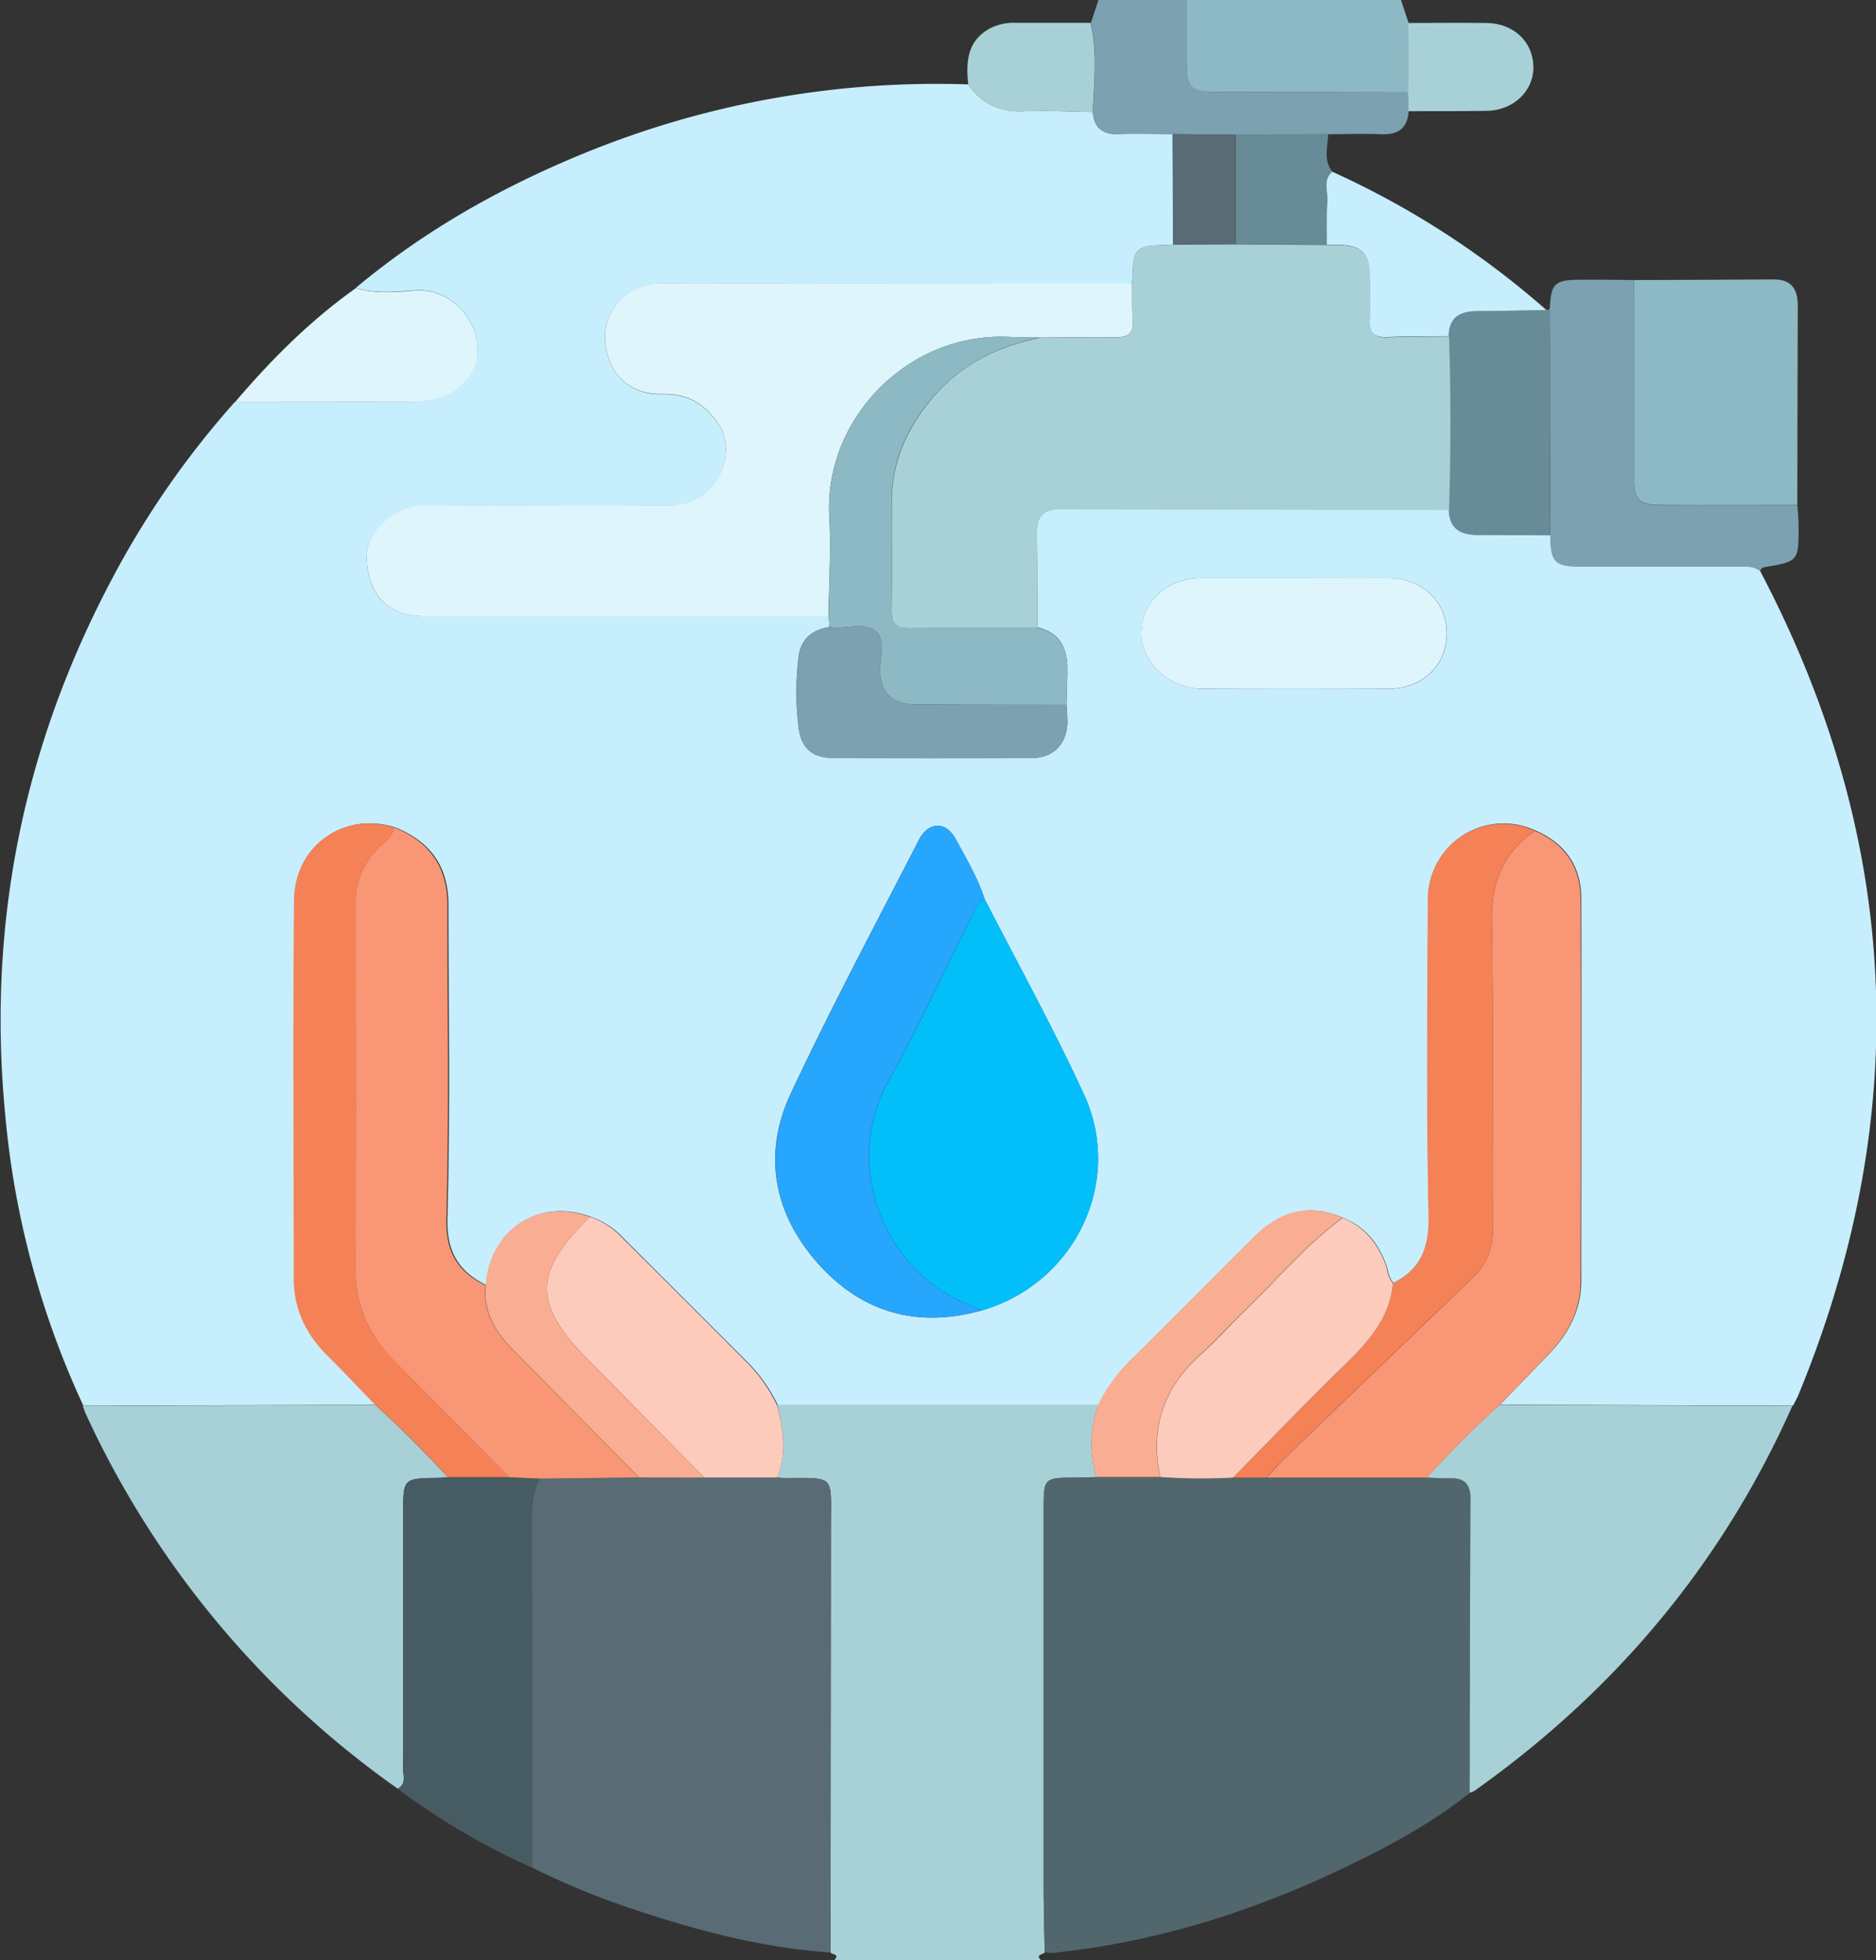 <svg id="Calque_1" data-name="Calque 1" xmlns="http://www.w3.org/2000/svg" viewBox="0 0 490 511.81"><rect x="0" y="0" width="490" height="511.81" fill="#333333" stroke="none"/><defs><style>.cls-1{fill:#a7d1d6;}.cls-2{fill:#7ca1b0;}.cls-3{fill:#8db9c4;}.cls-4{fill:#c7eefd;}.cls-5{fill:#596b75;}.cls-6{fill:#475b62;}.cls-7{fill:#def5fc;}.cls-8{fill:#52666e;}.cls-9{fill:#678c97;}.cls-10{fill:#fccbbc;}.cls-11{fill:#f9ad92;}.cls-12{fill:#f89675;}.cls-13{fill:#02bff9;}.cls-14{fill:#27a6fd;}.cls-15{fill:#f58157;}</style></defs><path class="cls-1" d="M529.94,1023.87c-.38.64-2.5.48-1,2H475c1.51-1.58-.58-1.37-1-2q.06-55.59.11-111.2c0-13.81,1.33-12.63-12.55-12.67-.49,0-1-.1-1.48-.15,2.55-6.3,1.66-12.59,0-18.88l83.81,0a31.09,31.09,0,0,0-.47,18.82c-1.83,0-3.65.13-5.48.13-8.2,0-8.26.08-8.27,8.39q0,48.83,0,97.65C529.67,1011.93,529.85,1017.9,529.94,1023.87Z" transform="translate(-257.08 -514.1)"/><path class="cls-2" d="M625,543.15c-.29,4.53-2.8,6.18-7.2,6-4.58-.21-9.18,0-13.78,0l-24.16.13-16.44-.14c-4.63,0-9.27-.17-13.9,0-4.25.2-6.61-1.49-7-5.79.32-7.76,1.22-15.53-.52-23.25l2-6h23q0,8,0,15.93c0,7,1,8,8,8.05q24.9.07,49.79.11C624.85,539.84,624.9,541.49,625,543.15Z" transform="translate(-257.08 -514.1)"/><path class="cls-3" d="M624.79,538.19q-24.88-.06-49.79-.11c-7.07,0-8-1-8-8.05q0-8,0-15.93h56l2,6Z" transform="translate(-257.08 -514.1)"/><path class="cls-4" d="M542.5,543.34c.37,4.3,2.73,6,7,5.79,4.63-.21,9.27,0,13.9,0L563.5,578l-3.49.12c-5.87.23-6.88,1.24-7.09,7.08,0,1-.12,2-.18,3l-122.41-.06a15.14,15.14,0,0,0-10.19,3.43c-4.79,4.07-6.27,10.2-4,16.33,2.12,5.79,7.05,9.33,14,9.14,6.79-.18,11.5,2.89,14.88,8.29,4.79,7.63-1,21-13.39,20.84-21.15-.2-42.3.06-63.45-.11-7.07-.06-16,6.16-15.3,14.9S358.64,675,368.08,675q52.71,0,105.43,0c.08.94.17,1.89.25,2.83-4.66.7-7.6,3.25-8.12,8a75.19,75.19,0,0,0,.05,18.36c.75,5.38,3.65,7.78,9.16,7.8q25.89.11,51.77,0c5.48,0,8.92-3.46,9.24-8.93a48.69,48.69,0,0,0-.23-5c.07-3.26.25-6.53.21-9.79-.07-5.31-2.25-9.14-7.81-10.35,0-8.3,0-16.6-.11-24.91-.06-4.15,1.75-6.07,6-6.06q50.82.15,101.63.2c.14,4.88,3,6.61,7.49,6.57,6.32,0,12.63.05,19,.09.12,7,1.19,8.15,8.08,8.15q20.44,0,40.89,0c2,0,4-.25,5.73,1.07q55.29,105.1,10.2,215c-.43,1.06-1,2.06-1.54,3.09l-76.51-.27q6.41-6.61,12.81-13.23c5.13-5.35,8.39-11.58,8.4-19.13,0-33.24.11-66.49,0-99.73,0-8.38-4.16-14.49-12-17.82a19.71,19.71,0,0,0-28,18.11c-.1,27.45-.39,54.9.2,82.34.17,8.28-1.9,14-9.24,17.7-1.32-1.41-1.37-3.33-2-5-2.08-5.53-5.57-9.73-11.11-12-8.63-3.69-16-2.14-23.47,5.25-10.4,10.26-20.63,20.7-31,30.94a44.47,44.47,0,0,0-9.44,12.7l-83.81,0a40.46,40.46,0,0,0-7.69-11q-16.25-16.25-32.5-32.48a21.13,21.13,0,0,0-8.66-5.7c-13.53-5-26.35,3.42-27.24,17.89-7.28-3.63-10.45-8.72-10.2-17.62.75-27.25.3-54.54.26-81.81,0-9.88-4.71-16.51-14-20.15-13.26-4.16-26,4.78-26.15,19-.27,33-.09,65.93-.07,98.9,0,7.91,3.21,14.46,8.77,20,4.23,4.22,8.33,8.57,12.49,12.87l-76.39.24a228.27,228.27,0,0,1-20.41-76q-7-72.81,26.84-137.85A232.51,232.51,0,0,1,318.47,619c15.83,0,31.65.05,47.48,0,8.87,0,16-6.17,15.9-13.94s-7.37-15.72-16-15.18c-5.23.33-10.62,1-15.84-.62,18.64-15.56,39.6-27.18,62.07-36.12a242.9,242.9,0,0,1,97.9-17c3.51,5.1,8.27,7.26,14.52,7C530.51,542.89,536.51,543.26,542.5,543.34ZM513.37,856.29c24.3-6.93,37.35-33.47,26.85-56.38-8-17.37-17.26-34.12-26-51.15-1.81-5.57-4.83-10.57-7.57-15.67-2.49-4.61-7.09-4.49-9.55.3-11.3,22-23,43.86-33.48,66.26-7.47,15.93-4.4,31.45,7.23,44.47C482.25,856.85,496.72,860.91,513.37,856.29ZM595.05,665c-8,0-16,0-23.93,0-9.19,0-15.79,6-15.9,14.38-.11,7.71,7.21,14.52,16,14.57q24.2.13,48.38,0c9,0,15.23-5.94,15.37-14.25.14-8.47-6.24-14.6-15.44-14.69C611.35,665,603.2,665,595.05,665Z" transform="translate(-257.08 -514.1)"/><path class="cls-5" d="M460.09,899.88c.49,0,1,.14,1.48.15,13.88,0,12.55-1.14,12.55,12.67q0,55.6-.11,111.2c-18.16-1.22-35.56-5.91-52.7-11.7a201.06,201.06,0,0,1-25.23-10.47q0-46.2-.05-92.41a18.64,18.64,0,0,1,2-9.15l26-.3h36.06Z" transform="translate(-257.08 -514.1)"/><path class="cls-1" d="M278.68,881.16l76.39-.24c6.67,5.94,12.91,12.32,19,18.89-.83.06-1.65.15-2.48.16-9.17.15-9.18.15-9.18,9.12q0,33.35-.05,66.7c0,1.81,1,4.07-1.38,5.35a244.66,244.66,0,0,1-81.39-97.65C279.21,882.74,279,881.94,278.68,881.16Z" transform="translate(-257.08 -514.1)"/><path class="cls-6" d="M360.94,981.14c2.35-1.28,1.38-3.54,1.38-5.35q.1-33.36.05-66.7c0-9,0-9,9.18-9.12.83,0,1.65-.1,2.48-.16l16,0,8,.38a18.64,18.64,0,0,0-2,9.15q.08,46.2.05,92.41A182.81,182.81,0,0,1,360.94,981.14Z" transform="translate(-257.08 -514.1)"/><path class="cls-7" d="M350.05,589.31c5.22,1.62,10.61,1,15.84.62,8.59-.54,15.84,7.33,16,15.18s-7,13.92-15.9,13.94c-15.83,0-31.65,0-47.48,0C327.9,608,338.14,597.75,350.05,589.31Z" transform="translate(-257.08 -514.1)"/><path class="cls-1" d="M542.5,543.34c-6-.08-12-.45-18-.18-6.25.28-11-1.88-14.52-7-.62-5.88-.32-11.41,5.73-14.68a13.52,13.52,0,0,1,6.75-1.42c6.49,0,13,0,19.48,0C543.72,527.81,542.82,535.58,542.5,543.34Z" transform="translate(-257.08 -514.1)"/><path class="cls-8" d="M529.94,1023.87c-.09-6-.27-11.94-.27-17.91q0-48.83,0-97.65c0-8.31.07-8.36,8.27-8.39,1.83,0,3.65-.09,5.47-.13l16.73,0a151.36,151.36,0,0,0,19,.15h50.59c2,.07,4,.24,6,.18,3.71-.12,5.45,1.38,5.43,5.3-.14,25.6-.16,51.21-.22,76.82-10.31,8.26-21.92,14.37-33.77,20-23.89,11.32-48.85,19.08-75.25,21.78A14.66,14.66,0,0,1,529.94,1023.87Z" transform="translate(-257.08 -514.1)"/><path class="cls-1" d="M640.94,982.2c.06-25.61.08-51.22.22-76.82,0-3.92-1.72-5.42-5.43-5.3-2,.06-4-.11-6-.18,6.07-6.61,12.36-13,19-19l76.51.27c-18.33,41.2-46.29,74.46-83,100.49A6.19,6.19,0,0,1,640.94,982.2Z" transform="translate(-257.08 -514.1)"/><path class="cls-3" d="M683.94,587.22c12.15-.05,24.29-.07,36.43-.16,4.86,0,6.3,2.74,6.28,7q-.09,25.95-.12,51.9c-11.64,0-23.28.07-34.92,0-6.57,0-7.69-1.13-7.7-7.42Q683.9,612.92,683.94,587.22Z" transform="translate(-257.08 -514.1)"/><path class="cls-2" d="M683.94,587.22q0,25.69,0,51.39c0,6.29,1.13,7.4,7.7,7.42,11.64,0,23.28,0,34.92,0,.11,1.79.3,3.58.31,5.36,0,9.32,0,9.31-9.19,10.85-.37.06-.66.6-1,.91-1.73-1.32-3.76-1.07-5.73-1.07q-20.45,0-40.89,0c-6.89,0-8-1.1-8.08-8.15q-.08-29.5-.13-59c.33-6.94,1.23-7.81,8.26-7.79C674.71,587.09,679.33,587.17,683.94,587.22Z" transform="translate(-257.08 -514.1)"/><path class="cls-9" d="M661.83,594.87q.06,29.5.13,59c-6.32,0-12.63-.14-19-.09-4.54,0-7.35-1.69-7.49-6.57q.72-22.66,0-45.34c0-5,3.1-6.51,7.53-6.54,6-.05,12-.18,18-.28A3.16,3.16,0,0,1,661.83,594.87Z" transform="translate(-257.08 -514.1)"/><path class="cls-4" d="M661,595.06c-6,.1-12,.23-18,.28-4.43,0-7.5,1.51-7.53,6.54-5.32.06-10.65,0-16,.23-3.39.15-4.88-1-4.69-4.56.21-4,.12-8,0-12-.14-5.25-2.1-7.22-7.23-7.48-1.33-.07-2.66-.05-4-.07,0-3.76-.13-7.53.15-11.27.2-2.62-1.28-5.58,1.27-7.83A225.1,225.1,0,0,1,661,595.06Z" transform="translate(-257.08 -514.1)"/><path class="cls-9" d="M605.07,558.92c-2.55,2.25-1.07,5.21-1.27,7.83-.28,3.74-.12,7.51-.15,11.27l-23.78-.17q0-14.31,0-28.62L604,549.1C603.9,552.42,602.64,555.87,605.07,558.92Z" transform="translate(-257.08 -514.1)"/><path class="cls-1" d="M624.79,538.19l.15-18.09c6.82,0,13.64-.09,20.45,0,7,.11,12,4.82,12.2,11.21s-5,11.6-12.19,11.73c-6.81.12-13.63.07-20.44.09C624.9,541.49,624.85,539.84,624.79,538.19Z" transform="translate(-257.08 -514.1)"/><path class="cls-10" d="M460.09,899.88H441c-9.89-10-19.75-20.09-29.69-30.07-15.1-15.17-15.15-23.27-.13-38a21.13,21.13,0,0,1,8.66,5.7q16.28,16.22,32.5,32.48a40.46,40.46,0,0,1,7.69,11C461.75,887.29,462.64,893.58,460.09,899.88Z" transform="translate(-257.08 -514.1)"/><path class="cls-11" d="M560.12,899.75l-16.73,0a31.17,31.17,0,0,1,.48-18.82,44.47,44.47,0,0,1,9.44-12.7c10.41-10.24,20.64-20.68,31-30.94,7.47-7.39,14.84-8.94,23.47-5.25-9.5,6.83-16.89,15.91-25.28,23.91-4.09,3.9-7.84,8.16-12,11.93C560.86,876.58,557.39,887.12,560.12,899.75Z" transform="translate(-257.08 -514.1)"/><path class="cls-5" d="M579.82,549.23q0,14.31,0,28.62l-16.37.1-.12-28.86Z" transform="translate(-257.08 -514.1)"/><path class="cls-1" d="M563.5,578l16.38-.1,23.77.17c1.33,0,2.66,0,4,.07,5.13.26,7.09,2.23,7.23,7.48.11,4,.2,8,0,12-.19,3.55,1.3,4.71,4.69,4.56,5.32-.23,10.65-.17,16-.23q.72,22.68,0,45.34-50.82-.08-101.63-.2c-4.22,0-6,1.91-6,6.06.11,8.31.08,16.61.11,24.91-11.14,0-22.29-.06-33.43.09-3.42,0-4.74-1.1-4.68-4.6.17-9.65,0-19.29.08-28.94.07-10.47,4.29-19.27,11-27.06,7.4-8.53,16.92-13.1,27.79-15.27,6.65-.05,13.29-.19,19.94-.11,2.91,0,4.34-.92,4.17-4-.18-3.32-.13-6.64-.19-10,.06-1,.15-2,.18-3,.21-5.84,1.22-6.85,7.09-7.08Z" transform="translate(-257.08 -514.1)"/><path class="cls-7" d="M552.74,588.13c.06,3.33,0,6.65.19,10,.17,3.08-1.26,4-4.17,4-6.65-.08-13.29.06-19.94.11-2.66-.05-5.32,0-8-.16-26.47-1.38-48.58,21.38-47.13,47,.48,8.61-.1,17.29-.2,25.94q-52.71,0-105.43,0c-9.44,0-14.45-5.35-15.19-14.13s8.23-15,15.3-14.9c21.15.17,42.3-.09,63.45.11,12.37.12,18.18-13.21,13.39-20.84-3.38-5.4-8.09-8.47-14.88-8.29-7,.19-11.92-3.35-14-9.14-2.24-6.13-.76-12.26,4-16.33a15.14,15.14,0,0,1,10.19-3.43Z" transform="translate(-257.08 -514.1)"/><path class="cls-12" d="M648.81,880.9c-6.69,6-13,12.39-19,19H588c1.34-1.48,2.6-3,4-4.42q24.79-23.87,49.66-47.67A16.49,16.49,0,0,0,647,835c-.15-26.81.25-53.62-.24-80.42-.19-10.15,3-17.8,11.17-23.54,7.89,3.33,12,9.44,12,17.82.14,33.24.07,66.49,0,99.73,0,7.55-3.27,13.78-8.4,19.13Q655.23,874.3,648.81,880.9Z" transform="translate(-257.08 -514.1)"/><path class="cls-12" d="M398,900.17l-8-.38q-15.07-15.24-30.12-30.5c-6.55-6.68-10-14.49-10-24.12.22-31.58.11-63.17.07-94.75a20.15,20.15,0,0,1,6.23-15.2c1.5-1.47,3.51-2.65,3.76-5.08,9.29,3.64,14,10.27,14,20.15,0,27.27.49,54.56-.26,81.81-.25,8.9,2.92,14,10.2,17.62-.72,6.91,2.53,12.14,7.13,16.8q16.47,16.66,32.93,33.35Z" transform="translate(-257.08 -514.1)"/><path class="cls-13" d="M514.25,748.76c8.71,17,18,33.78,26,51.15,10.5,22.91-2.55,49.45-26.85,56.38a18.56,18.56,0,0,0-1.78-.9c-24.44-8.92-34.43-37.71-22.42-59.12,7.72-13.77,14.28-28.2,21.39-42.32C511.52,752,512.18,749.89,514.25,748.76Z" transform="translate(-257.08 -514.1)"/><path class="cls-14" d="M514.25,748.76c-2.07,1.13-2.73,3.28-3.69,5.19-7.11,14.12-13.67,28.55-21.39,42.32-12,21.41-2,50.2,22.42,59.12a18.56,18.56,0,0,1,1.78.9c-16.65,4.62-31.12.56-42.49-12.17-11.63-13-14.7-28.54-7.23-44.47,10.51-22.4,22.18-44.25,33.48-66.26,2.46-4.79,7.06-4.91,9.55-.3C509.42,738.19,512.44,743.19,514.25,748.76Z" transform="translate(-257.08 -514.1)"/><path class="cls-15" d="M360,730.14c-.25,2.43-2.26,3.61-3.76,5.08a20.15,20.15,0,0,0-6.23,15.2c0,31.58.15,63.17-.07,94.75-.06,9.63,3.41,17.44,10,24.12q15,15.3,30.12,30.5l-16,0c-6-6.57-12.29-12.95-19-18.89-4.16-4.3-8.26-8.65-12.49-12.87-5.56-5.54-8.76-12.09-8.77-20,0-33-.2-65.94.07-98.9C334,734.92,346.77,726,360,730.14Z" transform="translate(-257.08 -514.1)"/><path class="cls-15" d="M657.94,731c-8.16,5.74-11.36,13.39-11.17,23.54.49,26.8.09,53.61.24,80.42a16.49,16.49,0,0,1-5.37,12.85q-24.9,23.76-49.66,47.67c-1.43,1.38-2.69,2.94-4,4.42h-8.79c8.88-9,17.63-18.15,26.67-27,6.94-6.78,14-13.31,15.1-23.77,7.34-3.69,9.41-9.42,9.24-17.7-.59-27.44-.3-54.89-.2-82.34A19.71,19.71,0,0,1,657.94,731Z" transform="translate(-257.08 -514.1)"/><path class="cls-3" d="M473.51,675c.1-8.65.68-17.33.2-25.94-1.45-25.64,20.66-48.4,47.13-47,2.66.14,5.32.11,8,.16C518,604.38,508.43,609,501,617.48c-6.74,7.79-11,16.59-11,27.06-.06,9.65.09,19.29-.08,28.94-.06,3.5,1.26,4.65,4.68,4.6,11.14-.15,22.29-.07,33.43-.09,5.56,1.21,7.74,5,7.81,10.35,0,3.26-.14,6.53-.21,9.79-13.13,0-26.25,0-39.38-.12-5.78,0-8.68-2.55-9.24-7.59-.44-3.9,1.77-8.86-1.17-11.46s-8-.42-12.08-1.12C473.68,676.9,473.59,676,473.51,675Z" transform="translate(-257.08 -514.1)"/><path class="cls-7" d="M595.05,665c8.15,0,16.3-.07,24.44,0,9.2.09,15.58,6.22,15.44,14.69-.14,8.31-6.37,14.21-15.37,14.25q-24.19.13-48.38,0c-8.75,0-16.07-6.86-16-14.57.11-8.34,6.71-14.34,15.9-14.38C579.09,665,587.07,665,595.05,665Z" transform="translate(-257.08 -514.1)"/><path class="cls-10" d="M620.93,849.14c-1,10.46-8.16,17-15.1,23.77-9,8.84-17.79,18-26.67,27a151.21,151.21,0,0,1-19-.15c-2.73-12.63.74-23.17,10.39-31.83,4.19-3.77,7.94-8,12-11.93,8.39-8,15.78-17.08,25.28-23.91,5.54,2.32,9,6.52,11.11,12C619.56,845.81,619.61,847.73,620.93,849.14Z" transform="translate(-257.08 -514.1)"/><path class="cls-2" d="M473.76,677.84c4.08.7,9.1-1.52,12.08,1.12s.73,7.56,1.17,11.46c.56,5,3.46,7.55,9.24,7.59,13.13.09,26.25.09,39.38.12a48.69,48.69,0,0,1,.23,5c-.32,5.47-3.76,8.91-9.24,8.93q-25.89.12-51.77,0c-5.51,0-8.41-2.42-9.16-7.8a75.19,75.19,0,0,1-.05-18.36C466.16,681.09,469.1,678.54,473.76,677.84Z" transform="translate(-257.08 -514.1)"/><path class="cls-11" d="M424,899.87q-16.45-16.68-32.93-33.35c-4.6-4.66-7.85-9.89-7.13-16.8.89-14.47,13.71-22.89,27.24-17.89-15,14.7-15,22.8.13,38,9.94,10,19.8,20,29.69,30.07Z" transform="translate(-257.08 -514.1)"/></svg>